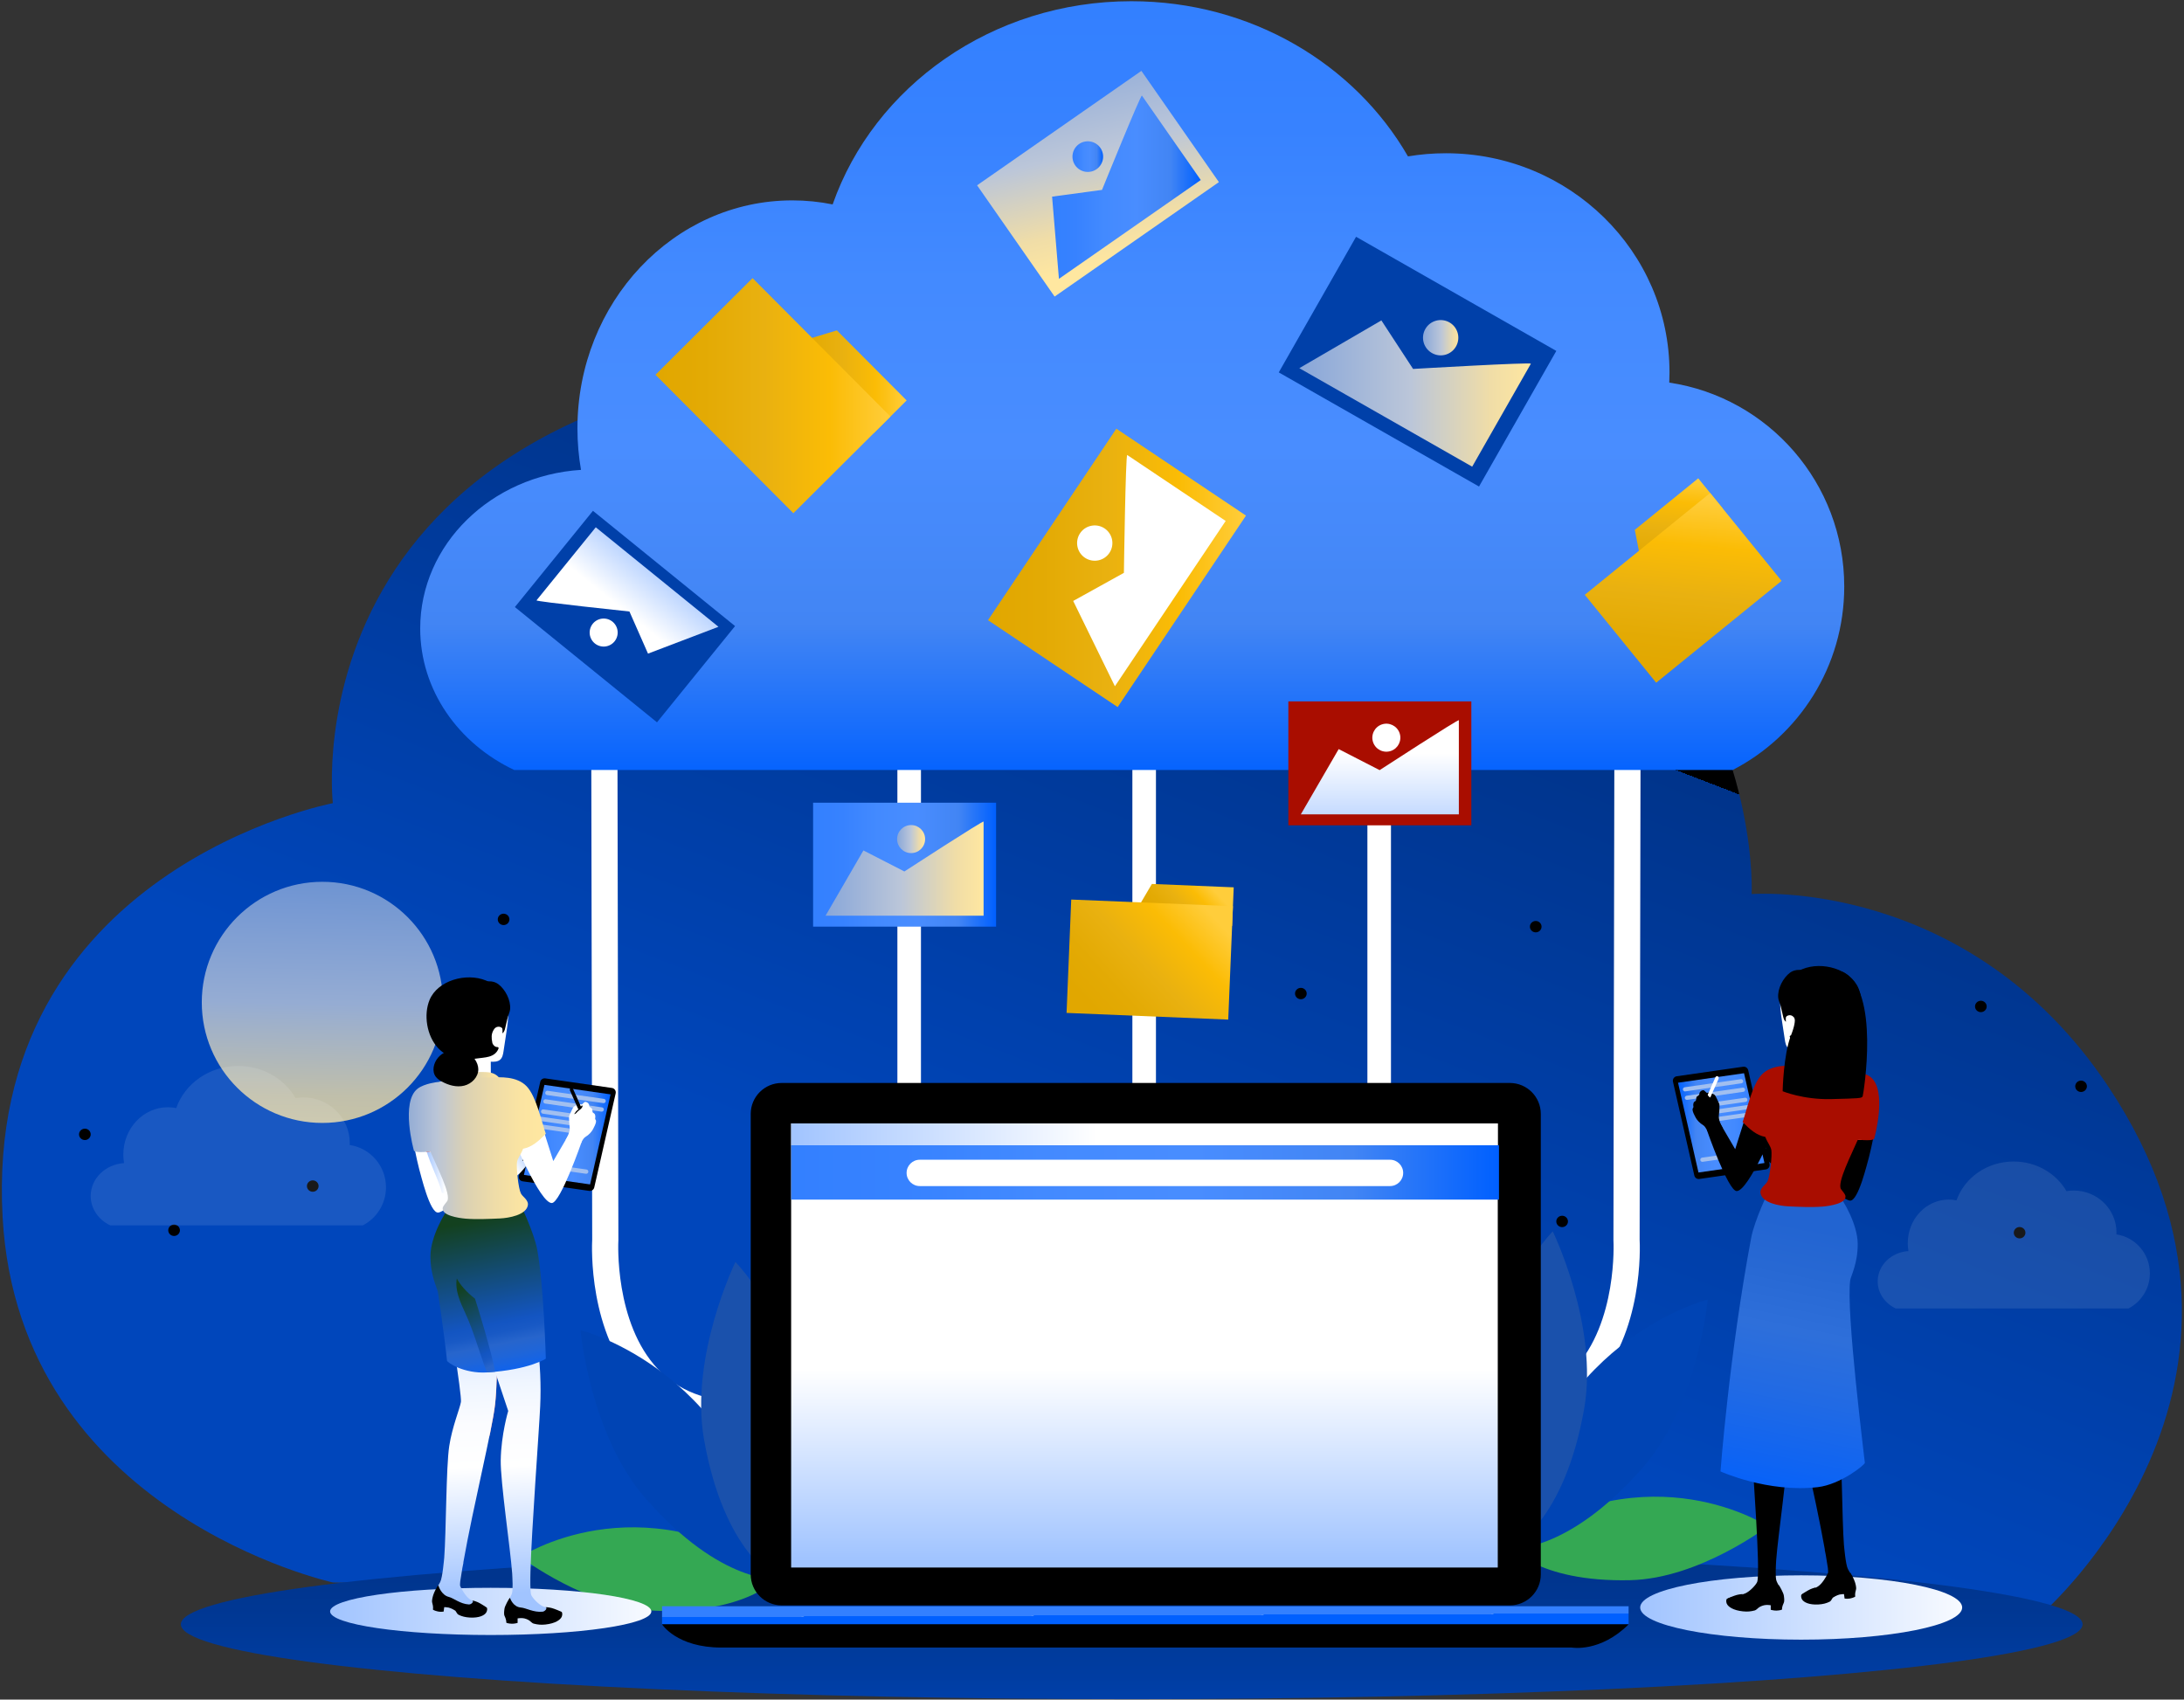 <svg xmlns="http://www.w3.org/2000/svg" viewBox="0 0 753 586" id="CloudStorage"><rect x="0" y="0" width="753" height="586" fill="#333333" stroke="none"/><defs><linearGradient id="a" x1="41.797%" x2="69.184%" y1="68.454%" y2="29.872%"><stop offset="0%" stop-color="#0046bb" class="stopColor7700bb svgShape"></stop><stop offset="100%" stop-color="#00348b" class="stopColor00008b svgShape"></stop><stop offset="100%"></stop></linearGradient><linearGradient id="b" x1="51.025%" x2="48.851%" y1="-1.834%" y2="108.305%"><stop offset="0%" stop-color="#88a7da" class="stopColor88cfda svgShape"></stop><stop offset=".834%" stop-color="#89a7d9" class="stopColor89cfd9 svgShape"></stop><stop offset="47.84%" stop-color="#bbc6d9" class="stopColorc8d9bb svgShape"></stop><stop offset="82.18%" stop-color="#f0dda7" class="stopColorf0dfa7 svgShape"></stop><stop offset="100%" stop-color="#ffe7a0" class="stopColorffe1a0 svgShape"></stop></linearGradient><linearGradient id="c" x1="49.999%" x2="49.999%" y1="142.004%" y2="-4.333%"><stop offset="0%" stop-color="#0046bb" class="stopColor7700bb svgShape"></stop><stop offset="11.78%" stop-color="#0043b3" class="stopColor6300b3 svgShape"></stop><stop offset="39.28%" stop-color="#003da2" class="stopColor3800a2 svgShape"></stop><stop offset="64.13%" stop-color="#003895" class="stopColor190095 svgShape"></stop><stop offset="85.2%" stop-color="#00358e" class="stopColor07008e svgShape"></stop><stop offset="100%" stop-color="#00348b" class="stopColor00008b svgShape"></stop><stop offset="100%"></stop></linearGradient><linearGradient id="d" x1="49.999%" x2="49.999%" y1=".679%" y2="101.591%"><stop offset="0%" stop-color="#3380ff" class="stopColor7633ff svgShape"></stop><stop offset="15.85%" stop-color="#3782ff" class="stopColor7137ff svgShape"></stop><stop offset="35.35%" stop-color="#438aff" class="stopColor6243ff svgShape"></stop><stop offset="56.76%" stop-color="#498dff" class="stopColor4957ff svgShape"></stop><stop offset="79.37%" stop-color="#4285f4" class="stopColor2672ff svgShape"></stop><stop offset="100%" stop-color="#0060ff" class="stopColor0090ff svgShape"></stop></linearGradient><linearGradient id="e" x1=".005%" x2="100%" y1="49.999%" y2="49.999%"><stop offset="0%" stop-color="#e1a700" class="stopColore19000 svgShape"></stop><stop offset="20.72%" stop-color="#e3aa04" class="stopColore39504 svgShape"></stop><stop offset="46.2%" stop-color="#e9b110" class="stopColore9a410 svgShape"></stop><stop offset="74.05%" stop-color="#fbbc05" class="stopColorf3bd23 svgShape"></stop><stop offset="100%" stop-color="#ffcd3b" class="stopColorffdb3b svgShape"></stop></linearGradient><linearGradient id="f" x1="44.335%" x2="54.223%" y1="103.199%" y2="-1.641%"><stop offset="0%" stop-color="#e1a700" class="stopColore19000 svgShape"></stop><stop offset="20.72%" stop-color="#e3aa04" class="stopColore39504 svgShape"></stop><stop offset="46.2%" stop-color="#e9b110" class="stopColore9a410 svgShape"></stop><stop offset="74.05%" stop-color="#fbbc05" class="stopColorf3bd23 svgShape"></stop><stop offset="100%" stop-color="#ffcd3b" class="stopColorffdb3b svgShape"></stop></linearGradient><linearGradient id="g" x1="45.017%" x2="54.985%" y1="97.342%" y2="2.665%"><stop offset="0%" stop-color="#e1a700" class="stopColore19000 svgShape"></stop><stop offset="20.72%" stop-color="#e3aa04" class="stopColore39504 svgShape"></stop><stop offset="46.2%" stop-color="#e9b110" class="stopColore9a410 svgShape"></stop><stop offset="74.05%" stop-color="#fbbc05" class="stopColorf3bd23 svgShape"></stop><stop offset="100%" stop-color="#ffcd3b" class="stopColorffdb3b svgShape"></stop></linearGradient><linearGradient id="h" x1="50.003%" x2="50.003%" y1="140.136%" y2="13.686%"><stop offset="0%" stop-color="#a1c4ff" class="stopColora1baff svgShape"></stop><stop offset="82.21%" stop-color="#ffffff" class="stopColorffffff svgShape"></stop></linearGradient><linearGradient id="i" x1="19.558%" x2="89.97%" y1="65.072%" y2="38.778%"><stop offset="0%" stop-color="#e1a700" class="stopColore19000 svgShape"></stop><stop offset="20.72%" stop-color="#e3aa04" class="stopColore39504 svgShape"></stop><stop offset="46.2%" stop-color="#e9b110" class="stopColore9a410 svgShape"></stop><stop offset="74.05%" stop-color="#fbbc05" class="stopColorf3bd23 svgShape"></stop><stop offset="100%" stop-color="#ffcd3b" class="stopColorffdb3b svgShape"></stop></linearGradient><linearGradient id="j" x1="7.053%" x2="92.939%" y1="78.646%" y2="21.357%"><stop offset="0%" stop-color="#e1a700" class="stopColore19000 svgShape"></stop><stop offset="20.72%" stop-color="#e3aa04" class="stopColore39504 svgShape"></stop><stop offset="46.2%" stop-color="#e9b110" class="stopColore9a410 svgShape"></stop><stop offset="74.05%" stop-color="#fbbc05" class="stopColorf3bd23 svgShape"></stop><stop offset="100%" stop-color="#ffcd3b" class="stopColorffdb3b svgShape"></stop></linearGradient><linearGradient id="k" x1="-.001%" x2="100.005%" y1="50.003%" y2="50.003%"><stop offset="0%" stop-color="#3380ff" class="stopColor7633ff svgShape"></stop><stop offset="15.85%" stop-color="#3782ff" class="stopColor7137ff svgShape"></stop><stop offset="35.35%" stop-color="#438aff" class="stopColor6243ff svgShape"></stop><stop offset="56.76%" stop-color="#498dff" class="stopColor4957ff svgShape"></stop><stop offset="79.37%" stop-color="#4285f4" class="stopColor2672ff svgShape"></stop><stop offset="100%" stop-color="#0060ff" class="stopColor0090ff svgShape"></stop></linearGradient><linearGradient id="l" x1=".006%" x2="99.998%" y1="49.973%" y2="49.973%"><stop offset="0%" stop-color="#88a7da" class="stopColor88cfda svgShape"></stop><stop offset=".834%" stop-color="#89a7d9" class="stopColor89cfd9 svgShape"></stop><stop offset="47.84%" stop-color="#bbc6d9" class="stopColorc8d9bb svgShape"></stop><stop offset="82.18%" stop-color="#f0dda7" class="stopColorf0dfa7 svgShape"></stop><stop offset="100%" stop-color="#ffe7a0" class="stopColorffe1a0 svgShape"></stop></linearGradient><linearGradient id="m" x1=".073%" x2="100.026%" y1="49.957%" y2="49.957%"><stop offset="0%" stop-color="#88a7da" class="stopColor88cfda svgShape"></stop><stop offset=".834%" stop-color="#89a7d9" class="stopColor89cfd9 svgShape"></stop><stop offset="47.84%" stop-color="#bbc6d9" class="stopColorc8d9bb svgShape"></stop><stop offset="82.18%" stop-color="#f0dda7" class="stopColorf0dfa7 svgShape"></stop><stop offset="100%" stop-color="#ffe7a0" class="stopColorffe1a0 svgShape"></stop></linearGradient><linearGradient id="n" x1="79.378%" x2="38.171%" y1="33.669%" y2="68.946%"><stop offset="0%" stop-color="#a1c4ff" class="stopColora1baff svgShape"></stop><stop offset="82.21%" stop-color="#ffffff" class="stopColorffffff svgShape"></stop></linearGradient><linearGradient id="o" x1="-.006%" x2="100%" y1="49.995%" y2="49.995%"><stop offset="0%" stop-color="#e1a700" class="stopColore19000 svgShape"></stop><stop offset="20.72%" stop-color="#e3aa04" class="stopColore39504 svgShape"></stop><stop offset="46.2%" stop-color="#e9b110" class="stopColore9a410 svgShape"></stop><stop offset="74.05%" stop-color="#fbbc05" class="stopColorf3bd23 svgShape"></stop><stop offset="100%" stop-color="#ffcd3b" class="stopColorffdb3b svgShape"></stop></linearGradient><linearGradient id="p" x1=".001%" x2="100.002%" y1="49.999%" y2="49.999%"><stop offset="0%" stop-color="#e1a700" class="stopColore19000 svgShape"></stop><stop offset="20.72%" stop-color="#e3aa04" class="stopColore39504 svgShape"></stop><stop offset="46.2%" stop-color="#e9b110" class="stopColore9a410 svgShape"></stop><stop offset="74.05%" stop-color="#fbbc05" class="stopColorf3bd23 svgShape"></stop><stop offset="100%" stop-color="#ffcd3b" class="stopColorffdb3b svgShape"></stop></linearGradient><linearGradient id="q" x1="34.406%" x2="58.975%" y1="-9.082%" y2="83.997%"><stop offset="0%" stop-color="#88a7da" class="stopColor88cfda svgShape"></stop><stop offset=".834%" stop-color="#89a7d9" class="stopColor89cfd9 svgShape"></stop><stop offset="47.84%" stop-color="#bbc6d9" class="stopColorc8d9bb svgShape"></stop><stop offset="82.18%" stop-color="#f0dda7" class="stopColorf0dfa7 svgShape"></stop><stop offset="100%" stop-color="#ffe7a0" class="stopColorffe1a0 svgShape"></stop></linearGradient><linearGradient id="r" x1=".012%" x2="100.005%" y1="50.004%" y2="50.004%"><stop offset="0%" stop-color="#3380ff" class="stopColor7633ff svgShape"></stop><stop offset="15.85%" stop-color="#3782ff" class="stopColor7137ff svgShape"></stop><stop offset="35.35%" stop-color="#438aff" class="stopColor6243ff svgShape"></stop><stop offset="56.76%" stop-color="#498dff" class="stopColor4957ff svgShape"></stop><stop offset="79.37%" stop-color="#4285f4" class="stopColor2672ff svgShape"></stop><stop offset="100%" stop-color="#0060ff" class="stopColor0090ff svgShape"></stop></linearGradient><linearGradient id="s" x1=".016%" x2="100.071%" y1="49.969%" y2="49.969%"><stop offset="0%" stop-color="#3380ff" class="stopColor7633ff svgShape"></stop><stop offset="15.85%" stop-color="#3782ff" class="stopColor7137ff svgShape"></stop><stop offset="35.35%" stop-color="#438aff" class="stopColor6243ff svgShape"></stop><stop offset="56.76%" stop-color="#498dff" class="stopColor4957ff svgShape"></stop><stop offset="79.37%" stop-color="#4285f4" class="stopColor2672ff svgShape"></stop><stop offset="100%" stop-color="#0060ff" class="stopColor0090ff svgShape"></stop></linearGradient><linearGradient id="t" x1="0%" x2="100.002%" y1="50.02%" y2="50.02%"><stop offset="0%" stop-color="#88a7da" class="stopColor88cfda svgShape"></stop><stop offset=".834%" stop-color="#89a7d9" class="stopColor89cfd9 svgShape"></stop><stop offset="47.84%" stop-color="#bbc6d9" class="stopColorc8d9bb svgShape"></stop><stop offset="82.18%" stop-color="#f0dda7" class="stopColorf0dfa7 svgShape"></stop><stop offset="100%" stop-color="#ffe7a0" class="stopColorffe1a0 svgShape"></stop></linearGradient><linearGradient id="u" x1=".002%" x2="99.94%" y1="49.986%" y2="49.986%"><stop offset="0%" stop-color="#88a7da" class="stopColor88cfda svgShape"></stop><stop offset=".834%" stop-color="#89a7d9" class="stopColor89cfd9 svgShape"></stop><stop offset="47.84%" stop-color="#bbc6d9" class="stopColorc8d9bb svgShape"></stop><stop offset="82.18%" stop-color="#f0dda7" class="stopColorf0dfa7 svgShape"></stop><stop offset="100%" stop-color="#ffe7a0" class="stopColorffe1a0 svgShape"></stop></linearGradient><linearGradient id="v" x1="50.001%" x2="50.001%" y1="97.928%" y2="-.223%"><stop offset="0%" stop-color="#a1c4ff" class="stopColora1baff svgShape"></stop><stop offset="43.32%" stop-color="#ffffff" class="stopColorffffff svgShape"></stop></linearGradient><linearGradient id="w" x1="49.993%" x2="50.007%" y1="49.962%" y2="50.036%"><stop offset="0%" stop-color="#3380ff" class="stopColor7633ff svgShape"></stop><stop offset="15.85%" stop-color="#3782ff" class="stopColor7137ff svgShape"></stop><stop offset="35.35%" stop-color="#438aff" class="stopColor6243ff svgShape"></stop><stop offset="56.76%" stop-color="#498dff" class="stopColor4957ff svgShape"></stop><stop offset="79.37%" stop-color="#4285f4" class="stopColor2672ff svgShape"></stop><stop offset="100%" stop-color="#0060ff" class="stopColor0090ff svgShape"></stop></linearGradient><linearGradient id="x" x1=".001%" x2="100.001%" y1="50.012%" y2="50.012%"><stop offset="0%" stop-color="#3380ff" class="stopColor7633ff svgShape"></stop><stop offset="15.85%" stop-color="#3782ff" class="stopColor7137ff svgShape"></stop><stop offset="35.35%" stop-color="#438aff" class="stopColor6243ff svgShape"></stop><stop offset="56.76%" stop-color="#498dff" class="stopColor4957ff svgShape"></stop><stop offset="79.37%" stop-color="#4285f4" class="stopColor2672ff svgShape"></stop><stop offset="100%" stop-color="#0060ff" class="stopColor0090ff svgShape"></stop></linearGradient><linearGradient id="y" x1=".001%" x2="100.003%" y1="49.934%" y2="49.934%"><stop offset="0%" stop-color="#a1c4ff" class="stopColora1baff svgShape"></stop><stop offset="43.32%" stop-color="#ffffff" class="stopColorffffff svgShape"></stop></linearGradient><linearGradient id="z" x1="-.004%" x2="146.116%" y1="50.01%" y2="50.01%"><stop offset="0%" stop-color="#a1c4ff" class="stopColora1baff svgShape"></stop><stop offset="74.31%" stop-color="#ffffff" class="stopColorffffff svgShape"></stop></linearGradient><linearGradient id="A" x1=".001%" x2="100.006%" y1="49.991%" y2="49.991%"><stop offset="0%" stop-color="#3380ff" class="stopColor7633ff svgShape"></stop><stop offset="15.85%" stop-color="#3782ff" class="stopColor7137ff svgShape"></stop><stop offset="35.35%" stop-color="#438aff" class="stopColor6243ff svgShape"></stop><stop offset="56.76%" stop-color="#498dff" class="stopColor4957ff svgShape"></stop><stop offset="79.37%" stop-color="#4285f4" class="stopColor2672ff svgShape"></stop><stop offset="100%" stop-color="#0060ff" class="stopColor0090ff svgShape"></stop></linearGradient><linearGradient id="B" x1="74.05%" x2="-13.784%" y1="30.593%" y2="110.771%"><stop offset="0%" stop-color="#a1c4ff" class="stopColora1baff svgShape"></stop><stop offset="43.32%" stop-color="#ffffff" class="stopColorffffff svgShape"></stop></linearGradient><linearGradient id="C" x1="50.289%" x2="49.8%" y1="94.799%" y2="22.222%"><stop offset="0%" stop-color="#a1c4ff" class="stopColora1baff svgShape"></stop><stop offset="43.32%" stop-color="#ffffff" class="stopColorffffff svgShape"></stop><stop offset="57.94%" stop-color="#fbfcff" class="stopColorfbfcff svgShape"></stop><stop offset="71.23%" stop-color="#f0f6ff" class="stopColorf0f4ff svgShape"></stop><stop offset="84%" stop-color="#deeaff" class="stopColordee7ff svgShape"></stop><stop offset="96.37%" stop-color="#c4daff" class="stopColorc4d4ff svgShape"></stop><stop offset="100%" stop-color="#bbd5ff" class="stopColorbbcdff svgShape"></stop></linearGradient><linearGradient id="D" x1="50.434%" x2="49.626%" y1="92.964%" y2="22.349%"><stop offset="0%" stop-color="#a1c4ff" class="stopColora1baff svgShape"></stop><stop offset="43.32%" stop-color="#ffffff" class="stopColorffffff svgShape"></stop><stop offset="57.94%" stop-color="#fbfcff" class="stopColorfbfcff svgShape"></stop><stop offset="71.23%" stop-color="#f0f6ff" class="stopColorf0f4ff svgShape"></stop><stop offset="84%" stop-color="#deeaff" class="stopColordee7ff svgShape"></stop><stop offset="96.37%" stop-color="#c4daff" class="stopColorc4d4ff svgShape"></stop><stop offset="100%" stop-color="#bbd5ff" class="stopColorbbcdff svgShape"></stop></linearGradient><linearGradient id="E" x1="44.694%" x2="57.897%" y1="9.516%" y2="106.498%"><stop offset="0%" stop-color="#13411f" class="stopColor311341 svgShape"></stop><stop offset="63.46%" stop-color="#1355c2" class="stopColor3113c2 svgShape"></stop><stop offset="69.06%" stop-color="#1859c5" class="stopColor2f18c5 svgShape"></stop><stop offset="75.95%" stop-color="#2765cc" class="stopColor2927cc svgShape"></stop><stop offset="83.51%" stop-color="#1f65d8" class="stopColor1f40d8 svgShape"></stop><stop offset="91.55%" stop-color="#1263e9" class="stopColor1263e9 svgShape"></stop><stop offset="99.9%" stop-color="#0060ff" class="stopColor008fff svgShape"></stop><stop offset="100%" stop-color="#0060ff" class="stopColor0090ff svgShape"></stop></linearGradient><linearGradient id="F" x1=".016%" x2="99.974%" y1="49.993%" y2="49.993%"><stop offset="0%" stop-color="#a1c4ff" class="stopColora1baff svgShape"></stop><stop offset="43.32%" stop-color="#ffffff" class="stopColorffffff svgShape"></stop></linearGradient><linearGradient id="G" x1=".008%" x2="100.06%" y1="49.871%" y2="49.871%"><stop offset="0%" stop-color="#88a7da" class="stopColor88cfda svgShape"></stop><stop offset="5.06%" stop-color="#93acd5" class="stopColor93d1d5 svgShape"></stop><stop offset="25.02%" stop-color="#bac5d7" class="stopColorbad7c2 svgShape"></stop><stop offset="44.81%" stop-color="#dbd1b3" class="stopColord8dbb3 svgShape"></stop><stop offset="64.14%" stop-color="#eedca8" class="stopColoreedea8 svgShape"></stop><stop offset="82.79%" stop-color="#fbe4a2" class="stopColorfbe0a2 svgShape"></stop><stop offset="100%" stop-color="#ffe7a0" class="stopColorffe1a0 svgShape"></stop></linearGradient><linearGradient id="H" x1=".012%" x2="100.005%" y1="49.99%" y2="49.99%"><stop offset="0%" stop-color="#88a7da" class="stopColor88cfda svgShape"></stop><stop offset="5.06%" stop-color="#93acd5" class="stopColor93d1d5 svgShape"></stop><stop offset="25.02%" stop-color="#bac5d7" class="stopColorbad7c2 svgShape"></stop><stop offset="44.81%" stop-color="#dbd1b3" class="stopColord8dbb3 svgShape"></stop><stop offset="64.14%" stop-color="#eedca8" class="stopColoreedea8 svgShape"></stop><stop offset="82.79%" stop-color="#fbe4a2" class="stopColorfbe0a2 svgShape"></stop><stop offset="100%" stop-color="#ffe7a0" class="stopColorffe1a0 svgShape"></stop></linearGradient><linearGradient id="I" x1="40.311%" x2="67.11%" y1="4.893%" y2="129.887%"><stop offset="0%" stop-color="#13411f" class="stopColor311341 svgShape"></stop><stop offset="63.46%" stop-color="#1355c2" class="stopColor3113c2 svgShape"></stop><stop offset="69.06%" stop-color="#1859c5" class="stopColor2f18c5 svgShape"></stop><stop offset="75.95%" stop-color="#2765cc" class="stopColor2927cc svgShape"></stop><stop offset="83.51%" stop-color="#1f65d8" class="stopColor1f40d8 svgShape"></stop><stop offset="91.55%" stop-color="#1263e9" class="stopColor1263e9 svgShape"></stop><stop offset="99.9%" stop-color="#0060ff" class="stopColor008fff svgShape"></stop><stop offset="100%" stop-color="#0060ff" class="stopColor0090ff svgShape"></stop></linearGradient><linearGradient id="J" x1=".002%" x2="146.109%" y1="50.005%" y2="50.005%"><stop offset="0%" stop-color="#a1c4ff" class="stopColora1baff svgShape"></stop><stop offset="74.31%" stop-color="#ffffff" class="stopColorffffff svgShape"></stop></linearGradient><linearGradient id="K" x1="100.014%" x2=".011%" y1="50.003%" y2="50.003%"><stop offset="0%" stop-color="#3380ff" class="stopColor7633ff svgShape"></stop><stop offset="15.85%" stop-color="#3782ff" class="stopColor7137ff svgShape"></stop><stop offset="35.35%" stop-color="#438aff" class="stopColor6243ff svgShape"></stop><stop offset="56.76%" stop-color="#498dff" class="stopColor4957ff svgShape"></stop><stop offset="79.37%" stop-color="#4285f4" class="stopColor2672ff svgShape"></stop><stop offset="100%" stop-color="#0060ff" class="stopColor0090ff svgShape"></stop></linearGradient><linearGradient id="L" x1="56.651%" x2="47.287%" y1="10.965%" y2="107.326%"><stop offset="0%" stop-color="#2264d1" class="stopColor3822d1 svgShape"></stop><stop offset="16.52%" stop-color="#2768d3" class="stopColor3527d3 svgShape"></stop><stop offset="36.84%" stop-color="#2e6fda" class="stopColor2e36da svgShape"></stop><stop offset="59.16%" stop-color="#216ae4" class="stopColor214fe4 svgShape"></stop><stop offset="82.72%" stop-color="#0f64f2" class="stopColor0f72f2 svgShape"></stop><stop offset="100%" stop-color="#0060ff" class="stopColor0090ff svgShape"></stop></linearGradient><linearGradient id="M" x1="100.018%" x2=".033%" y1="49.965%" y2="49.965%"><stop offset="0%" stop-color="#88a7da" class="stopColor88cfda svgShape"></stop><stop offset="5.06%" stop-color="#93acd5" class="stopColor93d1d5 svgShape"></stop><stop offset="25.02%" stop-color="#bac5d7" class="stopColorbad7c2 svgShape"></stop><stop offset="44.81%" stop-color="#dbd1b3" class="stopColord8dbb3 svgShape"></stop><stop offset="64.14%" stop-color="#eedca8" class="stopColoreedea8 svgShape"></stop><stop offset="82.79%" stop-color="#fbe4a2" class="stopColorfbe0a2 svgShape"></stop><stop offset="100%" stop-color="#ffe7a0" class="stopColorffe1a0 svgShape"></stop></linearGradient></defs><g fill="none" fill-rule="evenodd"><path fill="url(#a)" fill-rule="nonzero" d="M114.76 545.61S6.55 521.96.9 419.7c-6.63-119.88 113.86-142.78 113.86-142.78S96.68 122.71 323.2 122.71c290.37 0 280.73 185.55 280.73 185.55s74.7-6.02 122.9 66.27c68.43 102.65-22.89 181.93-22.89 181.93"></path><g fill-rule="nonzero" transform="translate(27 304)" fill="#000000" class="color000000 svgShape"><g fill="#ffffff" class="colorffffff svgShape"><path d="M148.64 12.99c0 1.08-.9 1.96-2.01 1.96-1.11 0-2.01-.88-2.01-1.96s.9-1.96 2.01-1.96c1.11 0 2.01.88 2.01 1.96ZM311.14 144.83c0 .58-.43 1.05-.97 1.05-.53 0-.97-.47-.97-1.05 0-.58.43-1.05.97-1.05.54-.01.97.46.97 1.05ZM183.19 40.52c0 1.08-.9 1.96-2.01 1.96-1.11 0-2.01-.88-2.01-1.96s.9-1.96 2.01-1.96c1.11 0 2.01.88 2.01 1.96ZM35.03 120.18c0 1.08-.9 1.96-2.01 1.96-1.11 0-2.01-.88-2.01-1.96s.9-1.96 2.01-1.96c1.11.01 2.01.88 2.01 1.96ZM82.84 104.94c0 1.08-.9 1.96-2.01 1.96-1.11 0-2.01-.88-2.01-1.96s.9-1.96 2.01-1.96c1.11 0 2.01.88 2.01 1.96ZM4.27 87.11c0 1.08-.9 1.96-2.01 1.96-1.11 0-2.01-.88-2.01-1.96s.9-1.96 2.01-1.96c1.11 0 2.01.87 2.01 1.96ZM162 91c0 1.08-.9 1.96-2.01 1.96-1.11 0-2.01-.88-2.01-1.96s.9-1.96 2.01-1.96c1.11.01 2.01.88 2.01 1.96Z" fill="#000000" class="color000000 svgShape"></path></g><circle cx="84.14" cy="41.6" r="41.57" fill="url(#b)" opacity=".8"></circle></g><path fill="#ffffff" fill-rule="nonzero" d="M38 422.48h87.11c4.74-2.45 7.97-7.4 7.97-13.12 0-7.4-5.43-13.53-12.51-14.58.01-.24.02-.48.02-.72 0-8.66-7.16-15.68-15.99-15.68-.92 0-1.83.08-2.71.23-3.81-6.61-11.24-11.09-19.78-11.09-9.95 0-18.39 6.09-21.35 14.53-.93-.19-1.9-.29-2.88-.29-8.49 0-15.36 7.3-15.36 16.3 0 1.01.09 2 .25 2.96-6.42.41-11.5 5.33-11.5 11.34 0 4.41 2.73 8.24 6.73 10.12Z" opacity=".1" class="colorffffff svgShape"></path><ellipse cx="390.19" cy="560.04" fill="url(#c)" fill-rule="nonzero" rx="327.84" ry="25.82"></ellipse><g fill-rule="nonzero" fill="#000000" class="color000000 svgShape"><path fill="#ffffff" d="M513.81 492.3h-73.5v-9.04h73.5c12.1 0 21.8-3.77 28.83-11.21 15.1-16 13.67-43.96 13.65-44.24l-.01-.14.33-174.7 9.03-.25-.33 174.64c.12 2.15 1.43 32.28-16.07 50.87-8.8 9.33-20.72 14.07-35.43 14.07ZM255.68 492.3h73.5v-9.04h-73.5c-12.1 0-21.8-3.77-28.83-11.21-15.1-16-13.67-43.96-13.65-44.24l.01-.14-.33-174.7-9.03-.25.33 174.64c-.12 2.15-1.43 32.28 16.07 50.87 8.8 9.33 20.72 14.07 35.43 14.07ZM309.4 238.13h8.13v141.51h-8.13zM390.42 238.13h8.13V395h-8.13zM471.45 238.13h8.13V395h-8.13z" class="colorffffff svgShape"></path><path fill="url(#d)" d="M33.31 265.48H453.4c22.84-11.79 38.46-35.69 38.46-63.25 0-35.69-26.19-65.24-60.33-70.31.05-1.16.08-2.32.08-3.48 0-41.76-34.52-75.6-77.11-75.6-4.45 0-8.81.37-13.06 1.08C323.09 22.06 287.26.42 246.06.42c-48 0-88.71 29.37-102.98 70.06-4.5-.91-9.14-1.39-13.89-1.39-40.92 0-74.1 35.2-74.1 78.62 0 4.88.42 9.66 1.23 14.29C25.34 163.98.88 187.7.88 216.68c0 21.27 13.17 39.71 32.43 48.8Z" transform="translate(144)"></path></g><g fill-rule="nonzero" fill="#000000" class="color000000 svgShape"><path fill="url(#e)" d="M89.59 30.77 45.35 96.79.64 66.83 44.89.81z" transform="translate(340 147)"></path><path fill="#ffffff" d="m384.4 236.61-14.38-29.41 17.48-9.69s.58-41.02 1.15-40.63c.58.39 33.94 22.74 33.94 22.74l-38.19 56.99Z" class="colorffffff svgShape"></path><path fill="#ffffff" d="M374.06 192.3c-2.79-1.87-3.53-5.65-1.67-8.44 1.87-2.79 5.65-3.53 8.44-1.67a6.085 6.085 0 0 1 1.67 8.44 6.085 6.085 0 0 1-8.44 1.67Z" class="colorffffff svgShape"></path></g><g fill-rule="nonzero" fill="#000000" class="color000000 svgShape"><path fill="url(#f)" d="M47.92 11.25 20.53 33.5l-2.88-14.82L39.52.92z" transform="translate(546 164)"></path><path fill="url(#g)" d="M68.25 36.28 25.02 71.39.4 41.08 43.63 5.97z" transform="translate(546 164)"></path></g><g fill-rule="nonzero" transform="translate(444 241)" fill="#000000" class="color000000 svgShape"><path fill="#a90d00" d="M.2.83h63.09v42.73H.2z" class="colora600a9 svgShape"></path><path fill="url(#h)" d="m4.51 39.76 13.04-22.48 14.12 7.25S58.98 6.78 58.98 7.33v32.44H4.51v-.01Z"></path><circle cx="33.986" cy="13.345" r="4.83" fill="#ffffff" transform="rotate(-19.33 33.986 13.345)" class="colorffffff svgShape"></circle></g><g fill-rule="nonzero" fill="#000000" class="color000000 svgShape"><path fill="url(#i)" d="M57.81 15.26 22.49 13.8 30.15.77l28.21 1.17z" transform="translate(367 304)"></path><path fill="url(#j)" d="M56.47 47.54.73 45.24 2.34 6.15l55.75 2.3z" transform="translate(367 304)"></path></g><g fill-rule="nonzero" transform="translate(280 276)" fill="#000000" class="color000000 svgShape"><path fill="url(#k)" d="M.34.77h63.09V43.5H.34z"></path><path fill="url(#l)" d="m4.65 39.7 13.04-22.48 14.12 7.25S59.12 6.72 59.12 7.27v32.44H4.65v-.01Z"></path><circle cx="34.13" cy="13.3" r="4.83" fill="url(#m)"></circle></g><g fill-rule="nonzero" fill="#000000" class="color000000 svgShape"><path fill="#0040a9" d="m177.522 209.307 26.915-33.184 48.996 39.74-26.916 33.184z" class="color4b00a9 svgShape"></path><path fill="url(#n)" d="m70.71 40.11-24.29 9.25-6.4-14.52S7.63 31.42 7.98 30.99L28.41 5.8l42.3 34.31Z" transform="translate(177 176)"></path><path fill="#ffffff" d="M211.93 221.08a4.828 4.828 0 1 1-7.5-6.08 4.828 4.828 0 0 1 7.5 6.08Z" class="colorffffff svgShape"></path></g><g fill-rule="nonzero" fill="#000000" class="color000000 svgShape"><path fill="url(#o)" d="M75.18 54.43 45.06 24.18l17.48-5.27 24.05 24.15z" transform="translate(226 95)"></path><path fill="url(#p)" d="M47.54 81.95 0 34.22 33.47.89l47.54 47.73z" transform="translate(226 95)"></path></g><g fill-rule="nonzero" fill="#000000" class="color000000 svgShape"><path fill="url(#q)" d="M84.25 38.79 27.61 78.25.88 39.89 57.53.43z" transform="translate(336 24)"></path><path fill="url(#r)" d="M29.1 72.14 26.74 43.8l17.21-2.33S57.36 8.45 57.71 8.95C58.06 9.45 78 38.07 78 38.07L29.1 72.14Z" transform="translate(336 24)"></path><path fill="url(#s)" d="M34.72 33.02a5.277 5.277 0 0 1 1.31-7.35 5.277 5.277 0 0 1 7.35 1.31 5.277 5.277 0 0 1-1.31 7.35 5.28 5.28 0 0 1-7.35-1.31Z" transform="translate(336 24)"></path></g><g fill-rule="nonzero" fill="#000000" class="color000000 svgShape"><path fill="#0040a9" d="m440.892 128.397 26.652-46.76 69.043 39.354-26.652 46.76z" class="color4b00a9 svgShape"></path><path fill="url(#t)" d="m7.98 45.94 28.29-16.47L47.2 46.2s40.96-2.39 40.61-1.79c-.35.6-20.23 35.49-20.23 35.49L7.98 45.94Z" transform="translate(440 81)"></path><path fill="url(#u)" d="M51.43 32.43c1.66-2.92 5.38-3.93 8.3-2.27 2.92 1.66 3.93 5.38 2.27 8.29-1.66 2.92-5.38 3.94-8.29 2.27a6.06 6.06 0 0 1-2.28-8.29Z" transform="translate(440 81)"></path></g><g fill-rule="nonzero" fill="#000000" class="color000000 svgShape"><path fill="#34a853" d="M269.01 543.13s-9.61 13.04-42.24 12.25c-23.78-.57-47.35-18.57-47.35-18.57s40.35-26.75 89.59 6.32Z" class="color00759f svgShape"></path><path fill="#0044b4" d="M268.5 544.49s-19.68 2.12-45.94-27.89c-19.14-21.88-22.42-57.97-22.42-57.97s57.43 14.22 68.36 85.86Z" class="color005cb4 svgShape"></path><path fill="#1a51ac" d="M267.61 543.96s-17.94-8.37-24.87-47.64c-5.06-28.62 10.82-61.21 10.82-61.21s41.77 41.89 14.05 108.85Z" class="color741aac svgShape"></path></g><g fill-rule="nonzero" fill="#000000" class="color000000 svgShape"><path fill="#34a853" d="M519.91 532.57s9.61 13.04 42.24 12.25c23.78-.57 47.35-18.57 47.35-18.57s-40.35-26.74-89.59 6.32Z" class="color00759f svgShape"></path><path fill="#0044b4" d="M520.42 533.94s19.68 2.12 45.94-27.89c19.14-21.88 22.42-57.97 22.42-57.97s-57.43 14.22-68.36 85.86Z" class="color005cb4 svgShape"></path><path fill="#1a51ac" d="M521.31 533.41s17.94-8.37 24.87-47.64c5.06-28.62-10.82-61.21-10.82-61.21s-41.77 41.89-14.05 108.85Z" class="color741aac svgShape"></path></g><path fill="#000000" fill-rule="nonzero" d="M531.24 542.83c0 5.9-4.78 10.68-10.68 10.68H269.51c-5.9 0-10.68-4.78-10.68-10.68V384.07c0-5.9 4.78-10.68 10.68-10.68h251.05c5.9 0 10.68 4.78 10.68 10.68v158.76Z" class="color000000 svgShape"></path><path fill="url(#v)" fill-rule="nonzero" d="M44.77 14.34H288.4v153.12H44.77z" transform="translate(228 373)"></path><path fill="url(#w)" fill-rule="nonzero" d="M.26 180.81h333.25v6.23H.26z" transform="translate(228 373)"></path><path fill="#000000" fill-rule="nonzero" d="M228.26 560.04s5.04 8.01 20.48 8.01h293.19s9.79 1.78 19.59-8.01H228.26Z" class="color000000 svgShape"></path><path fill="url(#x)" d="M44.77 21.87h244.05V40.6H44.77z" transform="translate(228 373)"></path><path fill="#ffffff" fill-rule="nonzero" d="M483.79 404.4c0 2.51-2.03 4.54-4.54 4.54H317.12c-2.51 0-4.54-2.03-4.54-4.54 0-2.51 2.03-4.54 4.54-4.54h162.14c2.5 0 4.53 2.04 4.53 4.54Z" class="colorffffff svgShape"></path><path fill="url(#y)" d="M44.77 14.34h243.61v7.54H44.77z" transform="translate(228 373)"></path><ellipse cx="169.19" cy="555.59" fill="url(#z)" fill-rule="nonzero" rx="55.38" ry="8.14"></ellipse><path fill="#000000" fill-rule="nonzero" d="m186.27 373-7.38 32.42c-.2.88.4 1.75 1.29 1.88l22.98 3.3c.8.11 1.55-.4 1.73-1.19l7.38-32.42c.2-.88-.39-1.75-1.29-1.88l-22.98-3.3c-.79-.12-1.55.4-1.73 1.19Z" class="color000000 svgShape"></path><path fill="url(#A)" fill-rule="nonzero" d="M9.71 3.05 2.64 34.09l22.81 3.28 7.07-31.05z" transform="translate(178 371)"></path><g stroke="#a1bff0" stroke-linecap="round" stroke-linejoin="round" stroke-width="1.481" class="colorStrokea1d2f0 svgStroke"><path d="m208.11 379.61-19.39-2.79M207.45 382.54l-19.38-2.78M199.38 384.98l-12.11-1.74M198.52 387.5l-12.12-1.74M197.66 390.02l-12.12-1.74M202.1 403.96l-12.11-1.74" fill="#000000" class="color000000 svgShape"></path></g><path fill="url(#B)" fill-rule="nonzero" d="M37.43 69.81c1.3-.61 2.27-1.75 3.19-2.85.91-1.09 1.83-2.17 2.74-3.26.36-.43.74-.9.78-1.46-1.53-.12-2.52 1.86-4.05 1.98.71-2.52 1.74-4.95 3.04-7.22.32-.55.66-1.2.44-1.8-1.65.63-3.05 1.81-4.25 3.1-.85.91-1.62 1.89-2.3 2.93-2.02 3.06-3.27 6.57-4.12 10.13" transform="translate(140 336)"></path><g fill-rule="nonzero" fill="#000000" class="color000000 svgShape"><path fill="#f28a81" d="m170.89 451.56-7.13 16.37c3.01 5.08 4.75 11.08 4.98 17.16.12 3.16-.16 6.32-.07 9.48.01.22.04.46.1.69.96-4.68 1.67-8.54 1.95-11.06.78-7.04.78-18.22.54-32.66-.13.01-.25 0-.37.02Z" class="colorf2a181 svgShape"></path><path fill="url(#C)" d="M22.84 13.93 6.43.09s-7.64 10.36-4.76 20.35c1.42 4.91 3.19 7.35 3.96 9.68.72 2.18 5.66 33 5.29 35.26-.37 2.25-3.02 8.56-4.03 15.19-1.11 7.29-1.04 29.63-1.74 38.67h-.01s-.56 6.74-1.36 8.21c-.8 1.47-1.91 3.11-2.11 5.11-.11 1.15.53 2.38 1.86 3.06 1.33.68 2.22-.03 2.69.03 2.78.34 3.27 2.45 8.04 3.23 1.47.24 3.72-.25 5.01-1.27.5-.4.48-1.04.2-1.48-.28-.44-3.8-1.65-5.39-2.66-1.51-.97-2.99-3.65-3.4-4.57-.11-.24-.08-.9.01-1.75.22-1.44.46-2.94.72-4.49.21-1.1.38-1.91.38-1.91l-.05-.01c3.47-19.63 9.94-45.58 10.94-54.52 1.13-9.98.68-28.22.16-52.29Z" transform="translate(148 418)"></path><path fill="#000000" d="M167.66 555.94c.35-.59.44-1.49.11-1.71-.45-.31-2.04-1.36-2.97-1.79-.93-.42-2.39-.8-1.87-.52s-.43 1.32-1.3 1.27c-2.99-.18-5.19-2.17-6.9-2.6-2.46-.61-3.49-3.52-3.6-3.99-.47.29-1.55 2.63-1.76 3.37-.2.66-.55 1.88-.36 2.57.13.48.42 1.44.27 2.45 0 0 .48.37 1.77.64.81.17 1.9.03 1.9.03l.21-1.54s.67-.02 1.52.15c.85.18 2.24.99 2.32 1.08.34.41.61 1.15 1.07 1.38 1.19.6 2.4.89 3.92.98 3.21.18 5.08-.75 5.67-1.77Z" class="color000000 svgShape"></path></g><g fill-rule="nonzero" fill="#000000" class="color000000 svgShape"><path fill="url(#D)" d="M39.25 139.64c-.35-.39-4.15-1.01-5.94-1.75-1.7-.71-3.76-2.99-4.16-3.96-.4-.97-.31-5.87-.26-7.93.36-14.19 2.98-48.85 3.36-57.16.66-14.43-1.21-29.32-6.77-52.49L4.81.48S-.98 11.24.96 21.53c1.13 5.97 6.08 6.89 6.92 9.21.84 2.32 13.34 39.73 13.34 39.73s-2.43 8.09-2.58 16.95c-.12 7.56 3.31 30.38 3.95 39.07.07 1.7.37 5.77-.13 7.06-.61 1.59-2.18 3.45-2.1 5.45.04 1.16.88 2.27 2.35 2.72 1.46.45 2.28-.39 2.78-.41 2.92-.12 3.72 1.88 8.75 1.88 1.55 0 3.8-.86 4.99-2.08.48-.45.37-1.08.02-1.47Z" transform="translate(154 416)"></path><path fill="#000000" d="M193.68 557.42c.27-.65.24-1.55-.13-1.71-.51-.23-2.3-1.01-3.32-1.28-1.01-.27-2.58-.4-2.01-.21.57.19-.26 1.38-1.16 1.47-3.11.31-5.66-1.3-7.48-1.44-2.62-.21-3.59-2.9-3.76-3.35-.44.37-1.73 2.85-1.86 3.62-.11.69-.3 1.95-.01 2.6.2.45.64 1.35.63 2.38 0 0 .55.29 1.91.34.86.03 1.97-.28 1.97-.28V558s.69-.13 1.59-.1c.9.03 2.02.49 2.56.91.43.32.88.86 1.38.99 1.46.37 2.5.47 4.08.31 3.34-.37 5.14-1.59 5.61-2.69Z" class="color000000 svgShape"></path></g><path fill="url(#E)" fill-rule="nonzero" d="M14.87 80.35c-1.4 1.54-6.4 9.87-6.46 16.66-.05 6.78 2.36 11.13 2.58 12.55 1.59 10.36 3.12 22.85 3.12 23.53 0 .68 5.88 4.6 13.79 4.1 14.61-.92 20.29-4.75 20.29-4.75s-.69-25.09-2.95-37.47c-1.13-6.2-6.04-16.18-6.04-16.18" transform="translate(140 336)"></path><path fill="#ffffff" fill-rule="nonzero" d="M141.54 389.25s2.35 11.69 2.97 13.77c.62 2.08 3.67 15.29 6.57 15.06 2.89-.23 18.74-13.46 18.74-13.46l-2.24-4.49-13.95 6.65s-1.26-15.1-2.37-18.7" class="colorffffff svgShape"></path><path fill="url(#F)" fill-rule="nonzero" d="M6.93 60.45c1.48 5.22 4.5 10.72 5.41 14.77.18.81 9.84-2.7 9.87-6.33" transform="translate(140 336)"></path><path fill="#ea4335" fill-rule="nonzero" d="M145.69 382.45s-.51 9.77 1.26 14.7c1.75-.03 3.28-.43 3.28-.43l-4.54-14.27Z" class="colorb03d44 svgShape"></path><path fill="#ffffff" fill-rule="nonzero" d="M173.1 342.39c2.79 3.61 2.24 8.7 1.55 13.21-.35 2.28-.7 4.56-1.04 6.84-.16 1.08-.38 2.27-1.23 2.97-.85.7-2.07.69-3.17.65l.03 5.67c-3.23.08-6.46.09-9.69.04 0-1.32-.29-2.64-.84-3.85-1.58-.03-2.64-1.62-3.26-3.07-.71-1.68-1.23-3.43-1.74-5.18-.67-2.33-1.31-4.69-1.37-7.11-.06-2.42.51-4.93 2.05-6.8 1.05-1.27 2.47-2.18 3.94-2.94 2-1.04 4.41-1.87 6.48-.96" class="colorffffff svgShape"></path><path fill="#000000" fill-rule="nonzero" d="M170.28 350.68c.25.4.19.93.43 1.34.4.69.93.93 1.65 1.27 1.16.54.89 2.23.86 2.99.88-.58 1.02-2.17 1.23-2.97.24-.9.39-1.83.65-2.73.26-.87.7-1.7.78-2.61.28-3.17-1.71-6.9-4.11-8.68-1.75-1.3-4.42-1.24-6.4.08-.83.55-1.46 1.39-1.83 2.33-.16.4-.27.87-.07 1.25" class="color000000 svgShape"></path><path fill="url(#G)" fill-rule="nonzero" d="M14.73 37.09c.16-1.11.46-2.4 1.49-2.83.29-.12.6-.16.91-.19a75.2 75.2 0 0 1 9.49-.45c1.31.02 2.67.09 3.84.67 1.84.92 2.85 2.9 3.74 4.76" transform="translate(140 336)"></path><path fill="#ea4335" fill-rule="nonzero" d="M180.34 394.29c0 1.03-.58 2.42-.76 2.96-.72.37-3.58.99-5.22.24-.36-3.42-2.36-9.99-2.36-9.99s8.34 5.83 8.34 6.79Z" class="colorb03d44 svgShape"></path><g fill-rule="nonzero" fill="#000000" class="color000000 svgShape"><path fill="#ffffff" d="M176.67 391.91s9.47 22.88 13.57 22.88c2.99 0 10.31-21.12 10.31-21.12l-4.63-2.19-5.16 8.85-5.23-16.5" class="colorffffff svgShape"></path><path fill="#ffffff" d="M195.01 393.05s1.53-2.42 1.42-4.13c-.04-.65-.43-3.76-.11-4.37.32-.61 1.1-2.61 1.55-3 .44-.39 2.09-1.01 2.49-.74.4.28.9-1 1.57-.89.67.11 1.22.67 1.22 1.28s.89.72 1 1.17c.11.44.06.83.22 1.17.17.33.66.17.83 1 .16.76-.06.84 0 1.22.06.39.39.35.28 1.09-.11.74-.62 1.7-1.06 2.54-.44.83-1.36 1.88-2.58 2.61-.6.36-.93 1-1.51 2.08" class="colorffffff svgShape"></path><path fill="#000000" d="M197.55 375.37c-.12-.18-.44-.49-.82-.22-.38.27-.26.72-.18.91l2.8 6.33s.23.26.66-.12c.47-.41.32-.62.32-.62s-2.66-6.1-2.78-6.28Z" class="color000000 svgShape"></path><path fill="#000000" d="M200.5 381.24c-.53.95-1.15 1.26-1.71 1.78-.44.41-.38.67-.86 1.09.84-.06.7-.56 1.79-1.35.51-.36 1.03-.76 1.13-1.38.03-.21-.22-.32-.35-.14Z" class="color000000 svgShape"></path></g><path fill="url(#H)" fill-rule="nonzero" d="M40.35 60.07c3.05-.56 5.41-2.68 7.84-5.15-1.35-3.72-3.26-12.88-6.6-16.37-3.44-3.6-9.26-3.16-12.37-3.05-3.22-.14-5.88.24-9.74.41-2.56.11-5.12.41-7.64.97-.29.06-.57.13-.85.2l-.01-.03s-4.63.49-6.97 2.29c-5.98 4.58-1.35 21.19-1.35 21.19s-.29.89 3.72.66c.68-.04 1.34-.11 1.97-.19 2.09 4.9 7.35 15 5.81 17.16-.4.56-1.4 1.63-1.52 2.33-.44 2.57 5.36 3.47 7.85 3.68 3.78.31 8.13.1 11.92-.07 2.88-.14 9.16-1.14 9.61-4.69.09-.7-.26-1.26-.6-1.77-.44-.65-1.46-1.43-1.82-2.15-.88-1.72-1.64-8.97-1.34-10.82.25-1.47 1.26-2.44 2.09-4.6Z" transform="translate(140 336)"></path><path fill="url(#I)" fill-rule="nonzero" d="M30.7 136.96c-.93-6.02-6.7-24.68-6.94-25.2-3.14-2.43-5.21-4.95-6.26-6.98-.71 4.09 1.16 8.14 2.9 11.9 3.05 6.58 4.86 13.73 7.49 20.49" transform="translate(140 336)"></path><path fill="#000000" fill-rule="nonzero" d="M169.76 359.61c-.38-1.9-.35-2.97.27-4.23.21-.42.48-.81.85-1.07.5-.35 1.17-.42 1.73-.18.36.16.66.45.87.81.66-2.55.8-5.27.61-7.91-.3-4.2-2.83-7.45-6.53-8.96-6.84-2.81-16.67-.03-19.45 6.68-2.1 5.07-1.03 12.4 2.98 16.65 3.56 3.77 8.67 4.32 13.4 3.54 2.42-.4 6.15-.16 7.4-3.44.1-.25-.12-.51-.38-.49-1 .06-1.68-1.05-1.75-1.4Z" class="color000000 svgShape"></path><path fill="#000000" fill-rule="nonzero" d="M156.41 362.57c-1.97-.56-4.1.55-5.41 2.13-1.52 1.82-2.18 4.64-.76 6.54.53.71 1.28 1.21 2.06 1.64 2.35 1.31 5.13 2.08 7.74 1.44 2.61-.64 4.9-2.98 4.87-5.67-.03-2.43-1.8-4.46-3.6-6.11" class="color000000 svgShape"></path><g fill="#ffffff" fill-rule="nonzero" class="colorffffff svgShape"><path d="M684.97 347.01c0 1.08-.9 1.96-2.01 1.96-1.11 0-2.01-.88-2.01-1.96s.9-1.96 2.01-1.96c1.11 0 2.01.88 2.01 1.96ZM719.52 374.54c0 1.08-.9 1.96-2.01 1.96-1.11 0-2.01-.88-2.01-1.96s.9-1.96 2.01-1.96c1.11.01 2.01.88 2.01 1.96ZM531.5 319.5c0 1.08-.9 1.96-2.01 1.96-1.11 0-2.01-.88-2.01-1.96s.9-1.96 2.01-1.96c1.11 0 2.01.88 2.01 1.96ZM450.52 342.56c0 1.08-.9 1.96-2.01 1.96-1.11 0-2.01-.88-2.01-1.96s.9-1.96 2.01-1.96c1.11.01 2.01.88 2.01 1.96ZM540.6 421.13c0 1.08-.9 1.96-2.01 1.96-1.11 0-2.01-.88-2.01-1.96s.9-1.96 2.01-1.96c1.11 0 2.01.88 2.01 1.96ZM698.33 425.02c0 1.08-.9 1.96-2.01 1.96-1.11 0-2.01-.88-2.01-1.96s.9-1.96 2.01-1.96c1.11.01 2.01.88 2.01 1.96Z" fill="#000000" class="color000000 svgShape"></path></g><path fill="url(#J)" fill-rule="nonzero" d="M676.52 554.24c0 6.12-24.85 11.09-55.51 11.09-30.66 0-55.51-4.96-55.51-11.09 0-6.12 24.85-11.09 55.51-11.09 30.66 0 55.51 4.97 55.51 11.09Z"></path><path fill="#000000" fill-rule="nonzero" d="m602.74 368.99 7.36 32.34c.2.88-.39 1.75-1.29 1.87l-22.91 3.29c-.8.11-1.55-.4-1.73-1.19l-7.36-32.34c-.2-.88.39-1.75 1.29-1.88l22.91-3.29c.8-.1 1.55.41 1.73 1.2Z" class="color000000 svgShape"></path><path fill="url(#K)" fill-rule="nonzero" d="m25.31 3.03 7.04 30.96L9.6 37.26 2.55 6.3z" transform="translate(576 367)"></path><g stroke="#a1bff0" stroke-linecap="round" stroke-linejoin="round" stroke-width="1.436" class="colorStrokea1d2f0 svgStroke"><path d="m580.96 375.58 19.34-2.78M581.61 378.51l19.34-2.78M589.66 380.93l12.09-1.73M590.52 383.45l12.09-1.74M591.38 385.96l12.09-1.73M586.95 399.86l12.08-1.73" fill="#000000" class="color000000 svgShape"></path></g><path fill="#000000" fill-rule="nonzero" d="M611.56 401.71c-1.3-.61-2.26-1.74-3.19-2.84-.91-1.08-1.82-2.17-2.73-3.25-.36-.43-.74-.9-.78-1.45 1.53-.12 2.51 1.86 4.04 1.97-.71-2.51-1.73-4.94-3.03-7.2-.32-.55-.66-1.2-.44-1.79 1.65.63 3.04 1.8 4.24 3.1.84.91 1.61 1.89 2.3 2.92 2.01 3.05 3.26 6.55 4.11 10.1" class="color000000 svgShape"></path><g fill-rule="nonzero" fill="#000000" class="color000000 svgShape"><path fill="#f28a81" d="m618.08 447.34 7.12 16.33c-3 5.07-4.74 11.05-4.97 17.11-.12 3.15.16 6.31.07 9.46-.01.22-.04.46-.1.69-.95-4.67-1.66-8.52-1.94-11.03-.78-7.02-.78-18.17-.53-32.57.11 0 .23-.01.35.01Z" class="colorf2a181 svgShape"></path><path fill="#000000" d="m618.12 427.76 16.36-13.8s7.62 10.33 4.75 20.29c-1.41 4.9-3.18 7.33-3.95 9.65-.72 2.17-5.64 32.91-5.27 35.16.37 2.25 3.01 8.54 4.02 15.15 1.11 7.27 1.03 29.55 1.73 38.57h.01s.56 6.72 1.35 8.19c.79 1.47 1.91 3.11 2.1 5.09.12 1.15-.53 2.37-1.85 3.05-1.32.68-2.21-.03-2.69.03-2.77.34-3.27 2.44-8.02 3.22-1.47.24-3.71-.25-5-1.27-.5-.39-.48-1.03-.2-1.47.28-.44 3.79-1.64 5.37-2.66 1.51-.97 2.98-3.64 3.4-4.56.1-.24.08-.9-.01-1.74-.21-1.44-.46-2.94-.72-4.48-.21-1.1-.38-1.9-.38-1.9l.05-.01c-3.47-19.58-9.92-45.45-10.91-54.37-1.1-9.94-.65-28.13-.14-52.14Z" class="color000000 svgShape"></path><path fill="#000000" d="M621.3 551.44c-.35-.59-.44-1.49-.11-1.71.45-.3 2.04-1.36 2.96-1.78.92-.42 2.38-.8 1.87-.52-.51.28.43 1.32 1.3 1.27 2.98-.18 5.18-2.16 6.88-2.59 2.45-.61 3.48-3.51 3.59-3.98.46.29 1.54 2.63 1.76 3.36.2.66.55 1.87.36 2.56-.13.48-.42 1.44-.27 2.44 0 0-.48.37-1.76.64-.81.17-1.9.03-1.9.03l-.21-1.54s-.67-.02-1.52.15c-.85.18-2.23.98-2.32 1.08-.34.41-.61 1.15-1.06 1.37-1.19.6-2.39.89-3.91.98-3.2.18-5.07-.75-5.66-1.76Z" class="color000000 svgShape"></path></g><g fill="#000000" fill-rule="nonzero" class="color000000 svgShape"><path d="M595.78 551.14c.35-.39 4.14-1 5.92-1.75 1.69-.71 3.74-2.98 4.14-3.95.4-.96.31-5.86.26-7.91-.35-14.15-2.97-48.72-3.35-57-.66-14.39 1.21-29.25 6.75-52.35l20.62-15.82s5.77 10.73 3.84 21c-1.12 5.95-6.06 6.87-6.9 9.19-.83 2.31-13.31 39.63-13.31 39.63s2.43 8.07 2.57 16.91c.12 7.54-3.3 30.3-3.94 38.97-.07 1.69-.37 5.75.13 7.04.61 1.58 2.17 3.44 2.09 5.44-.04 1.16-.88 2.26-2.34 2.72-1.46.45-2.28-.39-2.78-.41-2.91-.12-3.71 1.88-8.73 1.88-1.55 0-3.79-.85-4.98-2.07-.45-.5-.34-1.13.01-1.52Z" fill="#000000" class="color000000 svgShape"></path><path d="M595.35 552.91c-.27-.64-.24-1.54.13-1.71.5-.23 2.3-1.01 3.31-1.28 1.01-.27 2.57-.4 2-.21-.57.19.26 1.38 1.16 1.46 3.1.31 5.65-1.29 7.46-1.43 2.61-.21 3.58-2.9 3.75-3.34.44.37 1.73 2.85 1.85 3.61.11.69.3 1.94.01 2.59-.2.45-.64 1.35-.63 2.37 0 0-.55.29-1.91.34-.86.03-1.96-.28-1.96-.28v-1.56s-.69-.13-1.59-.1c-.9.03-2.01.49-2.56.9-.43.32-.87.86-1.38.99-1.45.37-2.49.47-4.07.31-3.31-.34-5.1-1.56-5.57-2.66Z" fill="#000000" class="color000000 svgShape"></path></g><path fill="url(#L)" fill-rule="nonzero" d="M58.06 79.22c1.4 1.54 6.39 9.85 6.44 16.61.05 6.76-2.35 11.1-2.57 12.51-1.58 10.33 5.03 62.35 5.03 63.03 0 .68-8.41 7.48-16.26 8.38-17.25 1.97-33.51-5.42-33.51-5.42s2.96-39.92 10.58-80.53c1.16-6.18 6.03-16.14 6.03-16.14" transform="translate(576 333)"></path><path fill="#000000" fill-rule="nonzero" d="M647.35 385.2s-2.35 11.66-2.96 13.74c-.62 2.08-3.66 15.25-6.55 15.02-2.89-.23-18.69-13.43-18.69-13.43l2.24-4.48 13.92 6.63s1.26-15.06 2.36-18.65" class="color000000 svgShape"></path><path fill="#ea4335" fill-rule="nonzero" d="M643.21 378.41s.51 9.74-1.26 14.66c-1.74-.03-3.27-.43-3.27-.43l4.53-14.23Z" class="colorb03d44 svgShape"></path><path fill="#ffffff" fill-rule="nonzero" d="M615.87 338.46c-2.78 3.6-2.23 8.67-1.54 13.17.35 2.27.69 4.55 1.04 6.83.16 1.08.38 2.26 1.23 2.96.85.7 2.06.69 3.16.64l-.03 5.65c3.22.08 6.44.09 9.67.04 0-1.32.29-2.64.83-3.84 1.58-.03 2.63-1.61 3.25-3.06.71-1.67 1.23-3.42 1.73-5.17.67-2.32 1.31-4.68 1.37-7.09.06-2.41-.51-4.92-2.04-6.78-1.05-1.27-2.47-2.17-3.93-2.93-2-1.04-4.4-1.87-6.46-.95" class="colorffffff svgShape"></path><path fill="#000000" fill-rule="nonzero" d="M618.68 346.72c-.25.4-.19.93-.43 1.34-.4.68-.93.93-1.65 1.26-1.16.54-.89 2.22-.85 2.98-.87-.58-1.01-2.16-1.23-2.97-.24-.9-.39-1.83-.65-2.72-.26-.87-.7-1.69-.78-2.61-.28-3.17 1.7-6.88 4.1-8.66 1.75-1.29 4.41-1.24 6.39.08.83.55 1.46 1.39 1.82 2.32.16.4.27.86.07 1.24" class="color000000 svgShape"></path><path fill="url(#M)" fill-rule="nonzero" d="M58.19 36.07c-.16-1.1-.46-2.39-1.49-2.82-.28-.12-.6-.16-.91-.19-3.14-.35-6.31-.5-9.47-.45-1.31.02-2.66.09-3.83.67-1.84.92-2.85 2.9-3.73 4.75" transform="translate(576 333)"></path><path fill="#ea4335" fill-rule="nonzero" d="M608.66 390.22c0 1.03.58 2.41.76 2.96.72.37 3.57.98 5.21.24.36-3.41 2.35-9.96 2.35-9.96s-8.32 5.81-8.32 6.76Z" class="colorb03d44 svgShape"></path><g fill-rule="nonzero" fill="#000000" class="color000000 svgShape"><path fill="#000000" d="M612.32 387.84s-9.44 22.82-13.54 22.82c-2.98 0-10.29-21.06-10.29-21.06l4.62-2.19 5.15 8.82 5.21-16.45" class="color000000 svgShape"></path><path fill="#000000" d="M594.03 388.98s-1.53-2.41-1.42-4.12c.04-.65.43-3.75.11-4.36-.32-.61-1.1-2.61-1.54-2.99-.44-.39-2.08-1.01-2.49-.73-.4.28-.9-1-1.57-.89-.66.11-1.22.67-1.22 1.28s-.89.72-1 1.16c-.11.44-.06.83-.22 1.16-.17.33-.66.17-.83 1-.16.76.06.83 0 1.22-.05.39-.39.35-.28 1.09.11.74.62 1.7 1.06 2.53.44.83 1.36 1.87 2.58 2.61.6.36.93 1 1.5 2.07" class="color000000 svgShape"></path><path fill="#ffffff" d="M591.49 371.35c.12-.18.44-.48.82-.22.38.26.26.72.18.91l-2.79 6.32s-.23.26-.66-.12c-.47-.41-.32-.62-.32-.62s2.65-6.09 2.77-6.27Z" class="colorffffff svgShape"></path><path fill="#000000" d="M588.55 377.21c.53.95 1.15 1.25 1.7 1.77.43.41.38.67.86 1.09-.84-.06-.7-.56-1.78-1.34-.5-.36-1.03-.76-1.12-1.38-.04-.21.21-.32.34-.14Z" class="color000000 svgShape"></path></g><path fill="#a90d00" fill-rule="nonzero" d="M608.64 392c-3.04-.56-5.4-2.67-7.82-5.14 1.34-3.71 3.25-12.85 6.58-16.33 3.43-3.59 9.23-3.15 12.34-3.04 3.21-.14 5.86.24 9.71.41 2.56.11 5.11.41 7.62.96.29.06.57.13.85.2l.01-.03s4.61.49 6.95 2.28c5.96 4.57 1.35 21.13 1.35 21.13s.29.88-3.71.66c-.68-.04-1.34-.1-1.96-.19-2.08 4.89-7.32 14.96-5.8 17.11.4.56 1.39 1.63 1.51 2.32.44 2.56-5.35 3.46-7.83 3.67-3.78.31-8.11.1-11.89-.08-2.87-.14-9.14-1.14-9.58-4.68-.09-.7.26-1.26.6-1.76.44-.65 1.45-1.43 1.82-2.14.87-1.72 1.64-8.95 1.34-10.79-.25-1.44-1.25-2.41-2.09-4.56Z" class="colora600a9 svgShape"></path><path fill="#000000" fill-rule="nonzero" d="M619.21 355.64c.38-1.89.35-2.96-.27-4.22-.21-.42-.48-.81-.85-1.07-.5-.35-1.17-.42-1.72-.18-.36.16-.66.45-.87.81-.66-2.54-.79-5.25-.61-7.89.3-4.19 2.83-7.43 6.51-8.94 6.82-2.8 16.63-.03 19.4 6.67 2.09 5.06 1.03 12.36-2.98 16.6-3.55 3.76-8.65 4.31-13.36 3.53-2.41-.4-6.13-.16-7.38-3.44-.1-.25.12-.51.38-.49 1 .07 1.68-1.04 1.75-1.38Z" class="color000000 svgShape"></path><path fill="#000000" fill-rule="nonzero" d="M632.52 358.59c1.97-.56 4.09.55 5.4 2.12 1.51 1.81 2.17 4.63.75 6.52-.53.71-1.28 1.21-2.05 1.64-2.34 1.3-5.12 2.07-7.72 1.43-2.6-.64-4.89-2.97-4.86-5.65.03-2.42 1.8-4.45 3.59-6.09" class="color000000 svgShape"></path><path fill="#000000" fill-rule="nonzero" d="M618.09 350.34s2 .02-.61 6.68-2.86 19.22-2.86 19.22 7.15 2.96 16.76 2.71c9.61-.25 10.6-.25 10.84-.99.25-.74 6.16-36.71-6.9-42.87" class="color000000 svgShape"></path><path fill="#ffffff" fill-rule="nonzero" d="M653.59 451.13h80.29c4.36-2.25 7.35-6.82 7.35-12.09 0-6.82-5.01-12.47-11.53-13.44.01-.22.02-.44.02-.67 0-7.98-6.6-14.45-14.74-14.45-.85 0-1.68.07-2.5.21-3.51-6.09-10.36-10.22-18.23-10.22-9.17 0-16.95 5.61-19.68 13.39-.86-.17-1.75-.27-2.65-.27-7.82 0-14.16 6.73-14.16 15.03 0 .93.08 1.85.23 2.73-5.92.38-10.6 4.91-10.6 10.45 0 4.07 2.52 7.59 6.2 9.33Z" opacity=".1" class="colorffffff svgShape"></path></g></svg>